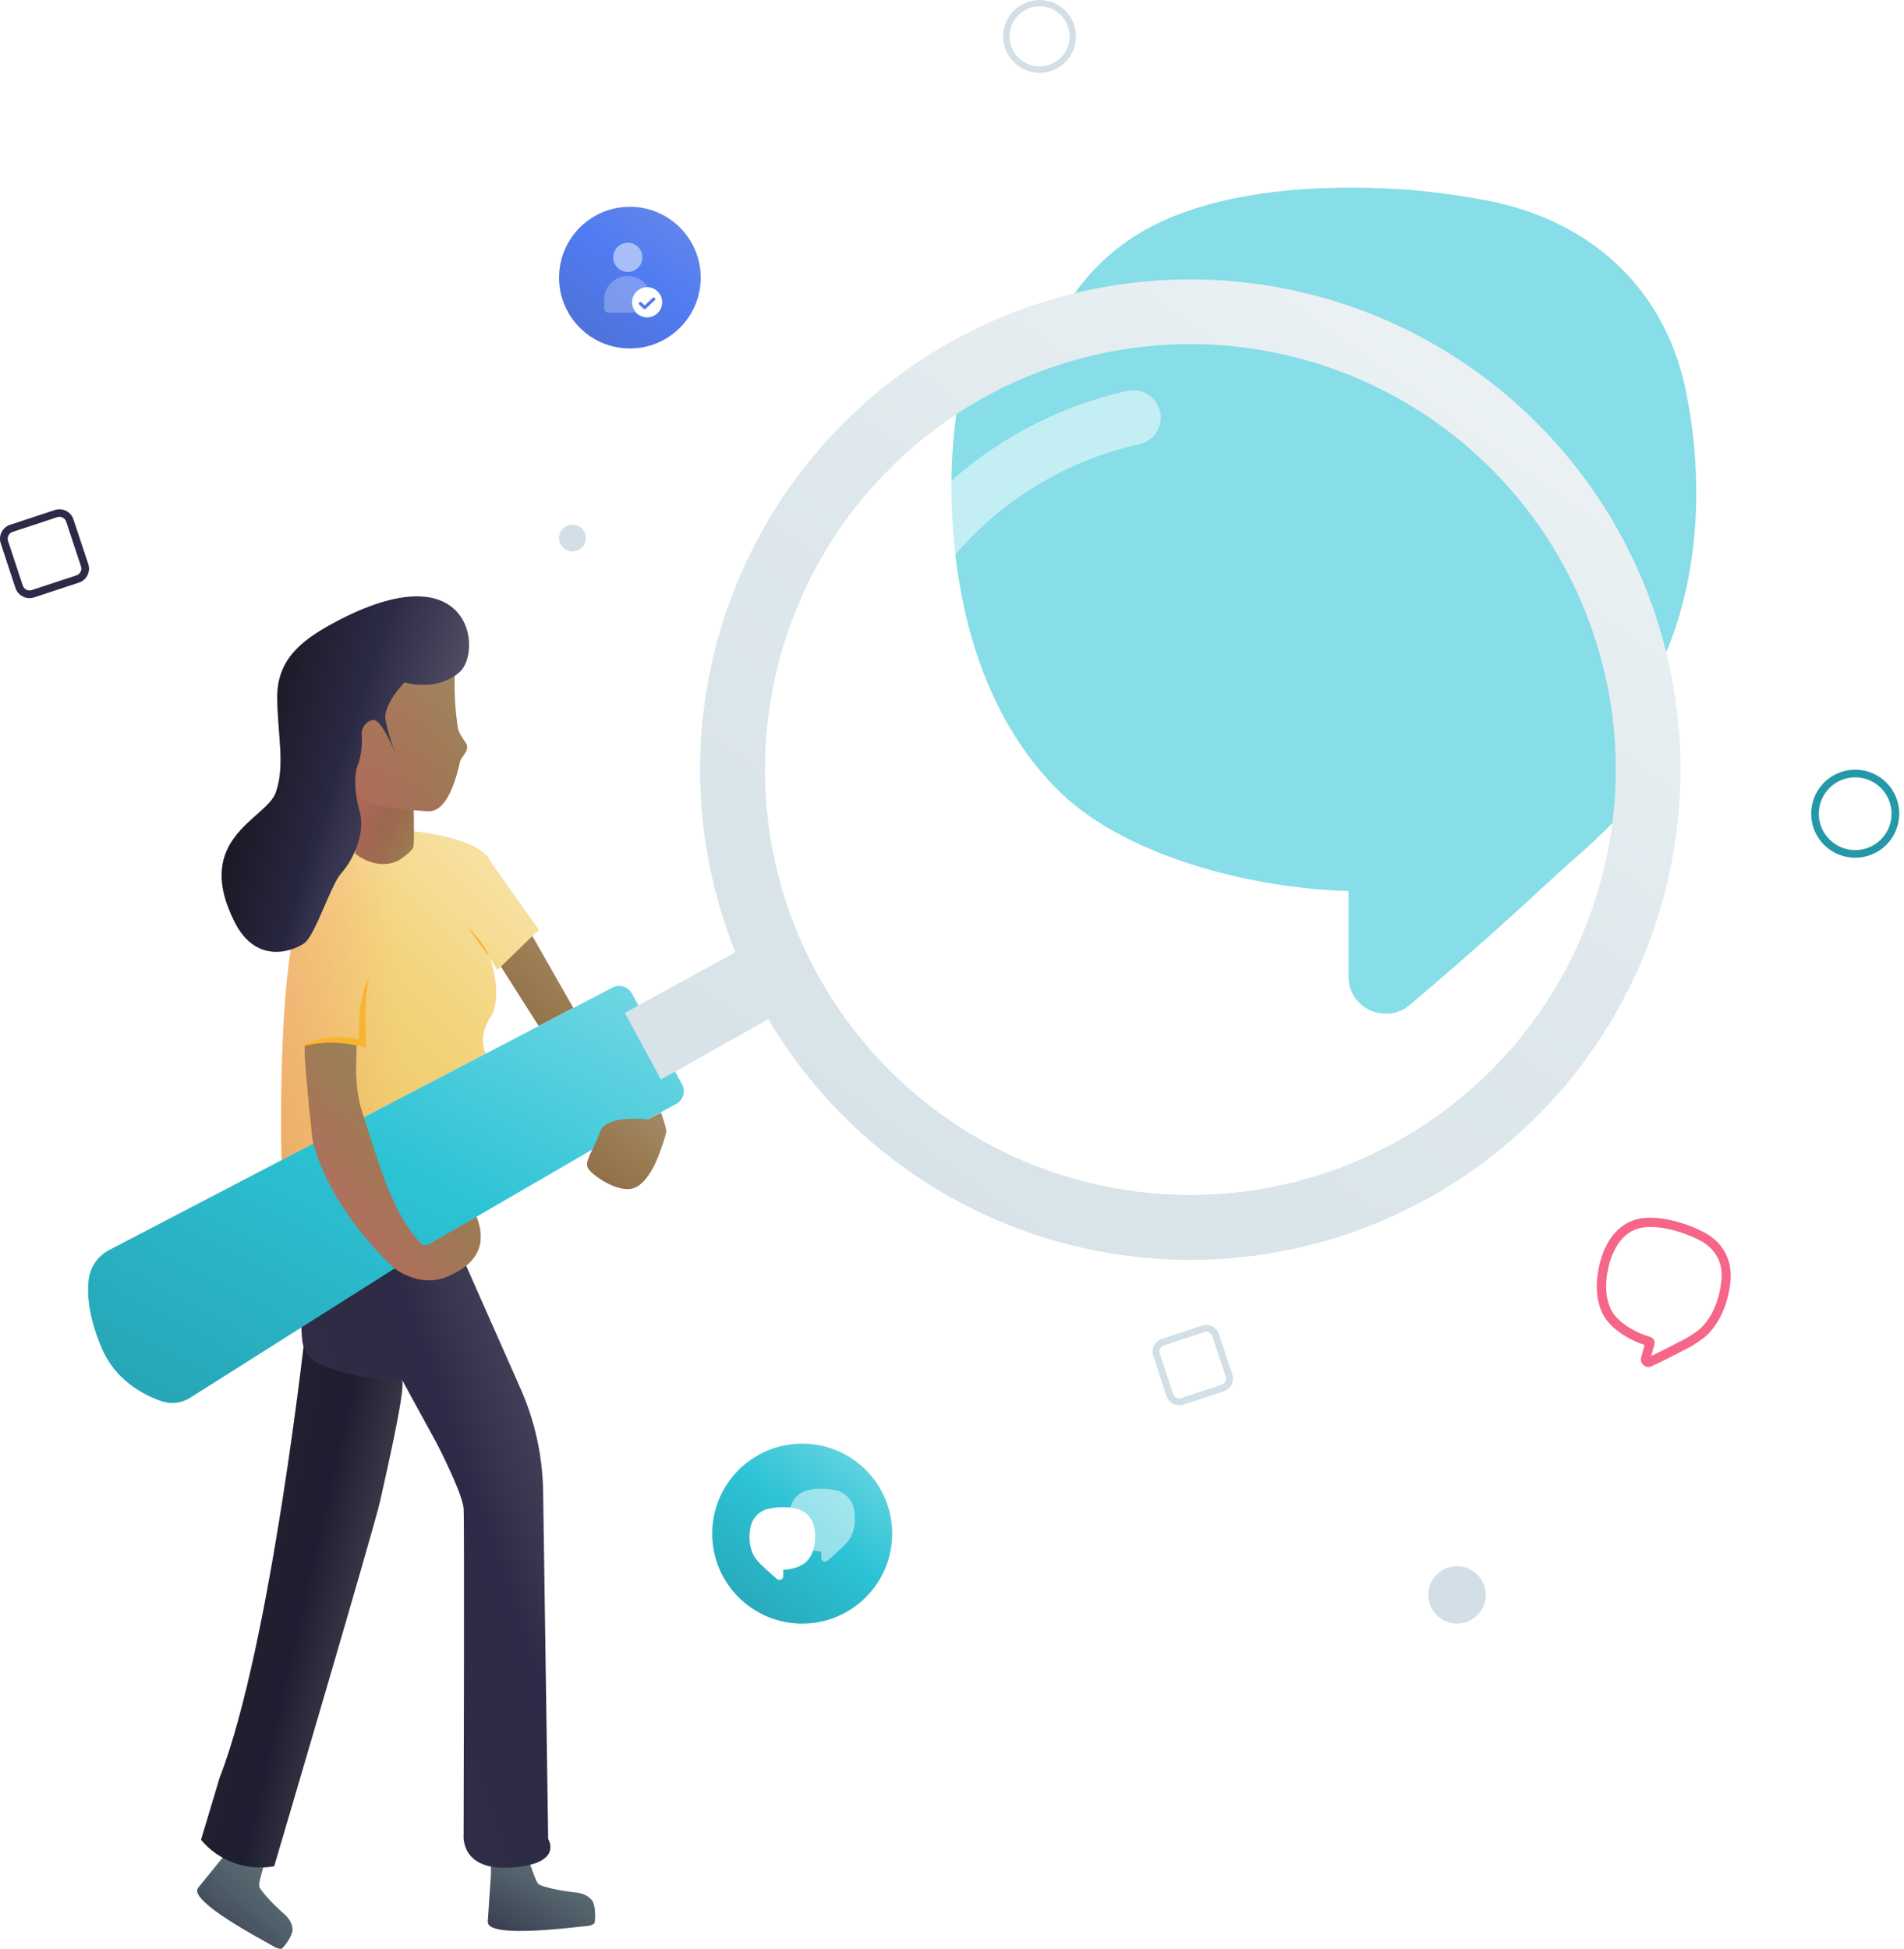 <svg width="340" height="348" viewBox="0 0 340 348" fill="none" xmlns="http://www.w3.org/2000/svg">
<path d="M301.088 70.022C297.569 52.226 284.861 39.786 266.238 35.94C257.95 34.291 249.517 33.475 241.066 33.506C229.946 33.506 214.329 34.942 203.136 41.856C184.367 53.419 182.216 76.351 182.607 88.961C182.998 101.572 186.078 119.318 198.224 131.831C208.268 142.25 227.917 147.217 242.703 147.582V160.533C242.693 161.272 242.832 162.006 243.111 162.691C243.389 163.376 243.803 163.998 244.326 164.522C244.85 165.046 245.473 165.46 246.16 165.741C246.846 166.022 247.582 166.163 248.324 166.156H248.837C249.994 166.063 251.091 165.602 251.966 164.842C257.758 159.973 265.358 153.327 272.739 146.462L276.014 143.468C281.931 138.445 287.282 132.796 291.973 126.622C301.968 112.453 305.39 91.274 301.088 70.022Z" fill="#87DDE8"/>
<path d="M95.066 167.145C98.669 173.467 102.382 179.979 102.382 179.979L96.2 183.216L89.262 172.303L92.377 166.402L95.066 167.145Z" fill="url(#paint0_linear)"/>
<path fill-rule="evenodd" clip-rule="evenodd" d="M87.512 153.745L96.23 166.011L88.817 173.217L87.336 170.779C88.195 172.437 89.53 178.576 87.64 181.527C85.098 185.478 86.781 188.136 86.781 188.136L68.705 197.561L50.281 207.169C50.281 207.169 49.092 165.133 55.67 158.08C62.248 151.026 63.468 149.843 63.468 149.843L73.936 148.429C73.936 148.429 83.233 149.289 86.628 152.483C86.987 152.809 87.286 153.195 87.512 153.623V153.745Z" fill="url(#paint1_linear)"/>
<path fill-rule="evenodd" clip-rule="evenodd" d="M87.512 153.745L96.23 166.011L88.817 173.217L87.336 170.779C88.195 172.437 89.53 178.576 87.64 181.527C85.098 185.478 86.781 188.136 86.781 188.136L68.705 197.561L50.281 207.169C50.281 207.169 49.092 165.133 55.67 158.08C62.248 151.026 63.468 149.843 63.468 149.843L73.936 148.429C73.936 148.429 83.233 149.289 86.628 152.483C86.987 152.809 87.286 153.195 87.512 153.623V153.745Z" fill="url(#paint2_linear)"/>
<path fill-rule="evenodd" clip-rule="evenodd" d="M163.935 64.662C178.328 55.046 195.249 49.914 212.558 49.915C235.767 49.917 258.024 59.137 274.435 75.548C290.846 91.959 300.066 114.216 300.068 137.425C300.069 154.734 294.937 171.655 285.321 186.048C275.705 200.441 262.037 211.659 246.046 218.284C230.054 224.908 212.457 226.642 195.48 223.265C178.503 219.889 162.909 211.553 150.669 199.314C145.444 194.089 140.93 188.252 137.21 181.957L118.025 192.757L111.575 180.875L131.345 170.056C129.334 165.05 127.78 159.845 126.718 154.503C123.341 137.526 125.075 119.929 131.699 103.937C138.324 87.946 149.542 74.278 163.935 64.662ZM170.347 200.599C182.842 208.946 197.531 213.401 212.558 213.4C222.535 213.4 232.414 211.435 241.632 207.616C250.849 203.798 259.224 198.202 266.278 191.147C273.333 184.092 278.928 175.716 282.746 166.499C286.563 157.281 288.528 147.402 288.527 137.425C288.527 122.398 284.071 107.709 275.722 95.215C267.374 82.721 255.508 72.983 241.625 67.233C227.742 61.482 212.466 59.978 197.728 62.91C182.99 65.842 169.453 73.079 158.828 83.705C148.203 94.331 140.967 107.868 138.036 122.607C135.105 137.345 136.611 152.621 142.362 166.503C148.113 180.386 157.852 192.251 170.347 200.599Z" fill="url(#paint3_linear)"/>
<path d="M40.453 330.855C40.453 330.855 35.997 336.342 35.546 336.897C35.095 337.452 33.107 338.939 48.129 347.145C48.702 347.456 49.501 348.029 50.208 347.999C50.513 347.999 52.238 345.743 52.238 344.579C52.238 343.719 51.848 342.75 50.732 341.756C50.732 341.756 47.782 339.238 46.385 337.098C45.922 336.391 47.227 333.379 47.093 332.831C46.556 330.551 42.319 328.228 42.319 328.228L40.453 330.855Z" fill="url(#paint4_linear)"/>
<path d="M87.665 334.849C87.665 334.849 87.159 342.104 87.122 342.859C87.086 343.615 86.269 346.042 103.821 344.018C104.497 343.939 105.503 343.945 106.082 343.5C106.332 343.311 106.454 340.39 105.759 339.409C105.247 338.683 104.345 338.11 102.815 337.921C102.815 337.921 98.828 337.556 96.383 336.586C95.566 336.257 94.877 332.928 94.426 332.55C92.597 330.941 87.665 331.508 87.665 331.508V334.849Z" fill="url(#paint5_linear)"/>
<path d="M54.664 236.518C54.664 236.518 48.482 293.606 39.203 317.516L35.899 328.527C37.465 330.396 39.498 331.818 41.792 332.647C44.086 333.475 46.558 333.682 48.958 333.245C48.958 333.245 66.894 272.518 67.857 268.11C68.82 263.702 72.423 248.296 71.814 246.406C71.204 244.516 71.814 245.004 71.814 245.004L73.911 228.501L72.893 221.557L68.948 222.66L58.261 227.068L53.701 233.829L54.664 236.518Z" fill="url(#paint6_linear)"/>
<path opacity="0.3" d="M54.664 236.518C54.664 236.518 48.482 293.606 39.203 317.516L35.899 328.527C37.465 330.396 39.498 331.818 41.792 332.647C44.086 333.475 46.558 333.682 48.958 333.245C48.958 333.245 66.894 272.518 67.857 268.11C68.82 263.702 72.423 248.296 71.814 246.406C71.204 244.516 71.814 245.004 71.814 245.004L73.911 228.501L72.893 221.557L68.948 222.66L58.261 227.068L53.701 233.829L54.664 236.518Z" fill="black"/>
<path d="M53.982 239.401C54.088 240.295 54.425 241.147 54.959 241.871C55.493 242.596 56.207 243.169 57.03 243.535C60.784 245.189 64.823 246.102 68.924 246.223L71.79 246.382L78.063 257.868C78.063 257.868 82.623 266.702 82.788 269.39C82.952 272.079 82.788 327.758 82.788 327.758C82.788 327.758 82.178 334.16 91.439 333.477C100.699 332.794 97.889 328.386 97.889 328.386L96.987 266.342C96.893 259.927 95.488 253.599 92.859 247.747L83.078 225.645L78.404 226.751L71.814 224.221L61.566 223.294L56.079 230.324L54.347 227.739C54.347 227.739 53.433 234.866 53.982 239.401Z" fill="url(#paint7_linear)"/>
<path d="M121.805 193.617L112.825 177.394C112.492 176.794 111.935 176.35 111.276 176.16C110.616 175.97 109.908 176.05 109.307 176.382L19.615 223.148C18.604 223.65 17.731 224.393 17.074 225.311C16.417 226.23 15.996 227.296 15.848 228.415C15.506 231.031 15.781 234.988 18.073 240.523C20.512 246.431 25.547 249.058 28.797 250.192C29.649 250.487 30.556 250.586 31.452 250.48C32.347 250.375 33.207 250.068 33.967 249.583L85.141 217.234L107.216 204.432L120.763 197.116C121.363 196.788 121.81 196.237 122.005 195.581C122.201 194.926 122.129 194.219 121.805 193.617Z" fill="url(#paint8_linear)"/>
<path d="M63.449 141.674V152.441C63.449 152.441 67.205 155.629 71.216 153.623C71.216 153.623 73.576 152.087 73.813 151.258C74.051 150.429 73.813 141.674 73.813 141.674L66.028 139.699L63.449 141.674Z" fill="url(#paint9_linear)"/>
<path d="M63.449 141.674V152.441C63.449 152.441 67.205 155.629 71.216 153.623C71.216 153.623 73.576 152.087 73.813 151.258C74.051 150.429 73.813 141.674 73.813 141.674L66.028 139.699L63.449 141.674Z" fill="url(#paint10_linear)"/>
<path d="M83.361 132.98C83.245 132.566 81.94 131.152 81.757 129.932C81.257 126.602 81.079 123.231 81.227 119.867L74.521 114.99L67.814 119.867C67.814 119.867 59.889 133.279 61.718 138.766C63.547 144.253 69.034 144.253 76.35 144.863C79.398 145.113 81.178 140.455 82.141 136.023C82.343 135.114 83.726 134.267 83.361 132.98Z" fill="url(#paint11_linear)"/>
<path d="M83.361 132.98C83.245 132.566 81.94 131.152 81.757 129.932C81.257 126.602 81.079 123.231 81.227 119.867L74.521 114.99L67.814 119.867C67.814 119.867 59.889 133.279 61.718 138.766C63.547 144.253 69.034 144.253 76.35 144.863C79.398 145.113 81.178 140.455 82.141 136.023C82.343 135.114 83.726 134.267 83.361 132.98Z" fill="url(#paint12_linear)"/>
<path d="M72.24 121.854C72.24 121.854 68.265 125.866 68.857 128.701C69.284 130.624 69.84 132.516 70.521 134.364C70.521 134.364 68.137 128.268 66.552 128.542C65.934 128.699 65.393 129.076 65.032 129.602C64.671 130.128 64.513 130.768 64.589 131.401C64.702 133.048 64.51 134.702 64.022 136.279C63.029 138.358 63.413 142.101 64.217 144.887C65.394 149.154 62.693 154.032 60.919 155.952C59.145 157.873 56.286 166.969 54.402 168.371C52.518 169.773 45.812 172.455 41.874 164.597C34.344 149.532 47.617 146.307 49.269 141.467C50.921 136.626 49.622 131.554 49.506 124.829C49.391 118.105 53.335 114.605 59.535 111.258C84.202 97.944 86.201 116.331 82.092 119.989C77.983 123.647 72.24 121.854 72.24 121.854Z" fill="url(#paint13_linear)"/>
<path d="M72.24 121.854C72.24 121.854 68.265 125.866 68.857 128.701C69.284 130.624 69.84 132.516 70.521 134.364C70.521 134.364 68.137 128.268 66.552 128.542C65.934 128.699 65.393 129.076 65.032 129.602C64.671 130.128 64.513 130.768 64.589 131.401C64.702 133.048 64.51 134.702 64.022 136.279C63.029 138.358 63.413 142.101 64.217 144.887C65.394 149.154 62.693 154.032 60.919 155.952C59.145 157.873 56.286 166.969 54.402 168.371C52.518 169.773 45.812 172.455 41.874 164.597C34.344 149.532 47.617 146.307 49.269 141.467C50.921 136.626 49.622 131.554 49.506 124.829C49.391 118.105 53.335 114.605 59.535 111.258C84.202 97.944 86.201 116.331 82.092 119.989C77.983 123.647 72.24 121.854 72.24 121.854Z" fill="url(#paint14_linear)"/>
<path d="M115.666 199.89C115.666 199.89 108.271 198.945 107.168 202.091C106.064 205.236 104.339 207.285 104.967 208.541C105.595 209.797 110.313 213.107 113.148 212.162C115.983 211.217 117.709 206.065 117.709 206.065C117.709 206.065 118.971 202.749 118.971 201.963C118.971 201.176 118.026 198.67 118.026 198.67L115.666 199.89Z" fill="url(#paint15_linear)"/>
<path d="M55.798 203.389C55.832 203.678 55.892 203.964 55.975 204.243L56.664 206.492C59.925 215.844 67.814 224.3 70.686 226.641C71.296 227.135 75.429 229.812 79.745 228.019C86.201 225.343 86.653 221.313 85.116 217.253L76.624 222.167C76.624 222.167 75.691 222.825 74.795 221.661L74.118 220.85C72.106 218.411 70.564 215.314 69.241 212.119C67.784 208.553 64.973 199.451 64.973 199.451C64.973 199.451 63.358 195.628 63.614 189.611C63.76 186.209 63.591 185.986 63.591 185.986L58.804 185.644L54.481 186.599C54.481 186.599 53.914 186.313 55.798 203.389Z" fill="url(#paint16_linear)"/>
<path d="M55.798 203.389C55.832 203.678 55.892 203.964 55.975 204.243L56.664 206.492C59.925 215.844 67.814 224.3 70.686 226.641C71.296 227.135 75.429 229.812 79.745 228.019C86.201 225.343 86.653 221.313 85.116 217.253L76.624 222.167C76.624 222.167 75.691 222.825 74.795 221.661L74.118 220.85C72.106 218.411 70.564 215.314 69.241 212.119C67.784 208.553 64.973 199.451 64.973 199.451C64.973 199.451 63.358 195.628 63.614 189.611C63.76 186.209 63.591 185.986 63.591 185.986L58.804 185.644L54.481 186.599C54.481 186.599 53.914 186.313 55.798 203.389Z" fill="url(#paint17_linear)"/>
<path d="M53.384 187.087C55.075 186.044 56.989 185.417 58.969 185.258C59.96 185.167 60.958 185.167 61.95 185.258C62.939 185.349 63.921 185.508 64.888 185.734L64.138 186.343C64.084 185.319 64.078 184.319 64.096 183.295C64.114 182.271 64.175 181.277 64.315 180.277C64.429 179.271 64.61 178.273 64.858 177.29C65.101 176.306 65.47 175.357 65.955 174.467C65.715 175.431 65.546 176.411 65.449 177.4C65.34 178.375 65.303 179.363 65.266 180.351C65.23 181.338 65.23 182.32 65.266 183.307C65.303 184.295 65.303 185.283 65.364 186.252L65.419 187.075L64.614 186.886C63.7 186.662 62.774 186.489 61.84 186.368C60.903 186.241 59.958 186.176 59.011 186.173C57.1 186.184 55.201 186.493 53.384 187.087Z" fill="#F9B42F"/>
<path d="M83.42 165.473C83.42 165.473 86.798 168.698 87.297 170.758L83.42 165.473Z" fill="#F9B42F"/>
<path d="M294 244.038C293.831 243.993 293.673 243.914 293.534 243.806C293.396 243.699 293.279 243.565 293.192 243.412C293.105 243.259 293.048 243.089 293.025 242.914C293.002 242.739 293.014 242.56 293.06 242.39L293.666 240.17C290.944 239.279 287.638 237.312 286.317 234.835C284.68 231.757 285.038 228.204 285.63 225.784C286.65 221.549 288.922 218.71 292.03 217.795C294.513 217.057 297.532 217.605 299.624 218.195C301.206 218.637 302.741 219.239 304.204 219.991C307.547 221.735 309.306 224.826 309.038 228.466C308.718 232.753 306.955 236.635 304.336 238.831C303.134 239.763 301.836 240.562 300.466 241.213L299.704 241.604C297.974 242.518 296.224 243.361 294.894 243.985C294.646 244.099 294.371 244.133 294.104 244.086L294 244.038ZM299.206 219.782C296.539 219.034 294.165 218.886 292.514 219.377C289.119 220.382 287.76 224.055 287.252 226.16C286.744 228.266 286.401 231.433 287.788 234.044C288.922 236.168 292.115 238.007 294.682 238.731C294.819 238.768 294.947 238.832 295.058 238.92C295.17 239.007 295.264 239.117 295.333 239.241C295.403 239.366 295.447 239.504 295.464 239.646C295.48 239.788 295.469 239.932 295.43 240.07L294.861 242.132C296.064 241.551 297.522 240.842 298.961 240.084L299.732 239.684C300.993 239.09 302.19 238.363 303.301 237.517C305.596 235.611 307.134 232.162 307.416 228.313C307.637 225.327 306.24 222.888 303.475 221.444C302.11 220.749 300.68 220.193 299.206 219.786V219.782Z" fill="#F66689"/>
<path d="M112.48 62.223C119.467 62.223 125.13 56.56 125.13 49.574C125.13 42.587 119.467 36.924 112.48 36.924C105.494 36.924 99.831 42.587 99.831 49.574C99.831 56.56 105.494 62.223 112.48 62.223Z" fill="url(#paint18_linear)"/>
<path opacity="0.5" d="M112.113 48.565C112.629 48.565 113.134 48.412 113.563 48.125C113.993 47.838 114.327 47.43 114.525 46.953C114.722 46.476 114.774 45.951 114.673 45.445C114.573 44.938 114.324 44.473 113.959 44.108C113.594 43.743 113.128 43.494 112.622 43.393C112.116 43.292 111.591 43.344 111.113 43.542C110.636 43.739 110.229 44.074 109.942 44.503C109.655 44.933 109.502 45.438 109.502 45.954C109.503 46.646 109.778 47.31 110.267 47.799C110.757 48.289 111.42 48.564 112.113 48.565Z" fill="white"/>
<g opacity="0.5">
<path opacity="0.5" d="M112.841 53.989C112.841 53.273 113.126 52.587 113.632 52.081C114.138 51.575 114.824 51.291 115.54 51.291H115.688C115.208 50.509 114.485 49.906 113.631 49.572C112.776 49.239 111.836 49.193 110.953 49.443C110.07 49.693 109.293 50.224 108.739 50.955C108.186 51.687 107.886 52.579 107.886 53.497V55.038C107.887 55.243 107.969 55.439 108.113 55.584C108.258 55.728 108.454 55.81 108.658 55.811H113.536C113.086 55.311 112.838 54.662 112.841 53.989Z" fill="white"/>
</g>
<path d="M115.55 51.28C115.016 51.28 114.495 51.439 114.051 51.735C113.607 52.032 113.261 52.453 113.057 52.946C112.853 53.439 112.799 53.982 112.903 54.505C113.007 55.029 113.264 55.51 113.642 55.887C114.019 56.265 114.5 56.522 115.024 56.626C115.547 56.73 116.09 56.676 116.583 56.472C117.076 56.268 117.497 55.922 117.794 55.478C118.09 55.035 118.249 54.513 118.249 53.979C118.249 53.263 117.964 52.577 117.458 52.071C116.952 51.565 116.266 51.28 115.55 51.28ZM116.93 53.608L115.321 55.123C115.271 55.17 115.204 55.197 115.135 55.197C115.066 55.197 114.999 55.172 114.946 55.126L114.154 54.387C114.101 54.338 114.069 54.27 114.066 54.198C114.063 54.126 114.088 54.056 114.137 54.003C114.186 53.949 114.255 53.918 114.327 53.915C114.4 53.911 114.471 53.937 114.525 53.986L115.132 54.549L116.555 53.2C116.581 53.174 116.611 53.154 116.644 53.14C116.677 53.126 116.713 53.119 116.749 53.119C116.785 53.119 116.821 53.126 116.854 53.14C116.888 53.154 116.918 53.174 116.943 53.2C116.972 53.226 116.994 53.258 117.009 53.294C117.024 53.33 117.031 53.368 117.03 53.407C117.029 53.446 117.019 53.484 117.002 53.518C116.984 53.553 116.96 53.584 116.93 53.608Z" fill="white"/>
<path d="M143.25 289.919C152.125 289.919 159.319 282.725 159.319 273.85C159.319 264.976 152.125 257.782 143.25 257.782C134.376 257.782 127.182 264.976 127.182 273.85C127.182 282.725 134.376 289.919 143.25 289.919Z" fill="url(#paint19_linear)"/>
<path opacity="0.5" d="M152.484 269.45C152.329 268.604 151.916 267.826 151.303 267.222C150.69 266.619 149.905 266.219 149.056 266.078C148.255 265.917 147.44 265.837 146.623 265.838C145.543 265.838 144.026 265.979 142.929 266.656C142.027 267.242 141.385 268.154 141.138 269.201C141.995 269.274 142.826 269.529 143.576 269.951C144.947 270.808 145.663 272.445 145.598 274.583C145.581 275.355 145.451 276.12 145.213 276.854C145.684 276.957 146.163 277.021 146.644 277.047V278.187C146.644 278.364 146.714 278.534 146.84 278.66C146.965 278.785 147.135 278.855 147.312 278.855H147.372C147.508 278.843 147.637 278.789 147.741 278.701C148.294 278.225 149.026 277.596 149.733 276.931L150.042 276.644C150.616 276.158 151.134 275.611 151.589 275.012C152.562 273.593 152.896 271.524 152.484 269.45Z" fill="white"/>
<path d="M143.571 269.951C142.474 269.27 140.957 269.128 139.878 269.128C139.06 269.128 138.245 269.208 137.444 269.368C136.595 269.512 135.811 269.913 135.198 270.517C134.585 271.121 134.172 271.899 134.016 272.745C133.587 274.819 133.943 276.889 134.916 278.277C135.37 278.877 135.889 279.426 136.463 279.914L136.771 280.201C137.478 280.856 138.207 281.486 138.768 281.97C138.869 282.055 138.993 282.107 139.124 282.12H139.196C139.372 282.119 139.54 282.049 139.665 281.925C139.789 281.8 139.859 281.632 139.861 281.456V280.329C141.283 280.269 143.117 279.781 144.077 278.782C145.264 277.544 145.56 275.809 145.598 274.575C145.658 272.445 144.943 270.8 143.571 269.951Z" fill="white"/>
<path d="M5.269 106.807C4.858 106.808 4.452 106.71 4.086 106.52C3.778 106.369 3.502 106.158 3.276 105.9C3.049 105.642 2.876 105.341 2.767 105.016L0.134 97.036C0.025 96.708 -0.018 96.361 0.007 96.015C0.032 95.67 0.125 95.333 0.281 95.024C0.436 94.714 0.652 94.439 0.914 94.213C1.176 93.987 1.48 93.814 1.809 93.706L9.796 91.074C10.459 90.856 11.181 90.909 11.804 91.224C12.427 91.538 12.9 92.086 13.119 92.749L15.758 100.708C15.869 101.037 15.914 101.384 15.89 101.73C15.865 102.076 15.773 102.413 15.617 102.723C15.461 103.033 15.245 103.309 14.982 103.534C14.719 103.76 14.413 103.931 14.083 104.038L6.103 106.671C5.834 106.76 5.553 106.806 5.269 106.807ZM10.616 92.284C10.481 92.284 10.347 92.307 10.22 92.352L2.24 94.985C1.922 95.091 1.658 95.319 1.507 95.619C1.356 95.918 1.329 96.266 1.433 96.585L4.066 104.565C4.172 104.883 4.4 105.146 4.7 105.298C4.999 105.449 5.347 105.475 5.666 105.371L13.652 102.739C13.971 102.633 14.234 102.405 14.385 102.105C14.537 101.805 14.563 101.458 14.459 101.139L11.82 93.159C11.737 92.905 11.576 92.683 11.36 92.526C11.144 92.369 10.884 92.284 10.616 92.284Z" fill="#2C2A46"/>
<path d="M331.287 153.165C329.732 153.165 328.212 152.704 326.919 151.84C325.626 150.976 324.618 149.747 324.023 148.311C323.427 146.874 323.272 145.293 323.575 143.767C323.878 142.242 324.627 140.841 325.727 139.741C326.827 138.642 328.228 137.893 329.753 137.589C331.279 137.286 332.86 137.442 334.297 138.037C335.733 138.632 336.961 139.64 337.825 140.933C338.69 142.226 339.151 143.746 339.151 145.301C339.149 147.386 338.32 149.385 336.846 150.86C335.371 152.334 333.372 153.163 331.287 153.165ZM331.287 138.806C330.003 138.806 328.747 139.187 327.678 139.9C326.61 140.614 325.778 141.629 325.286 142.816C324.794 144.003 324.666 145.309 324.916 146.569C325.167 147.829 325.786 148.986 326.694 149.895C327.603 150.803 328.76 151.422 330.02 151.673C331.28 151.923 332.586 151.794 333.773 151.303C334.96 150.811 335.975 149.979 336.688 148.91C337.402 147.842 337.783 146.586 337.783 145.301C337.781 143.579 337.096 141.928 335.879 140.71C334.661 139.492 333.01 138.807 331.287 138.806Z" fill="#2498A8"/>
<path d="M185.644 12.992C184.359 12.992 183.103 12.611 182.035 11.897C180.967 11.183 180.134 10.169 179.643 8.982C179.151 7.795 179.022 6.489 179.273 5.229C179.524 3.968 180.142 2.811 181.051 1.903C181.959 0.994 183.117 0.375 184.377 0.125C185.637 -0.126 186.943 0.003 188.13 0.494C189.317 0.986 190.331 1.819 191.045 2.887C191.759 3.955 192.14 5.211 192.14 6.496C192.138 8.218 191.453 9.87 190.236 11.087C189.018 12.305 187.366 12.99 185.644 12.992ZM185.644 1.13C184.583 1.13 183.545 1.444 182.663 2.034C181.78 2.624 181.093 3.462 180.686 4.442C180.28 5.423 180.174 6.502 180.381 7.543C180.588 8.584 181.099 9.54 181.85 10.29C182.6 11.041 183.556 11.552 184.597 11.759C185.638 11.966 186.717 11.86 187.698 11.454C188.678 11.047 189.516 10.36 190.106 9.477C190.695 8.595 191.01 7.557 191.01 6.496C191.009 5.073 190.443 3.709 189.437 2.703C188.431 1.697 187.067 1.131 185.644 1.13Z" fill="#D2DFE6"/>
<path d="M210.574 250.944C210.075 250.945 209.588 250.789 209.183 250.498C208.777 250.207 208.473 249.796 208.313 249.323L205.934 242.102C205.737 241.499 205.786 240.843 206.07 240.276C206.21 239.997 206.403 239.748 206.64 239.544C206.876 239.34 207.151 239.185 207.448 239.088L214.663 236.706C214.96 236.607 215.273 236.568 215.584 236.591C215.896 236.614 216.2 236.698 216.479 236.839C216.758 236.98 217.006 237.175 217.21 237.412C217.413 237.649 217.568 237.925 217.665 238.222L220.05 245.425C220.15 245.722 220.191 246.036 220.169 246.349C220.147 246.662 220.063 246.968 219.922 247.248C219.781 247.529 219.586 247.778 219.348 247.982C219.111 248.187 218.835 248.342 218.536 248.438L211.327 250.82C211.084 250.901 210.83 250.943 210.574 250.944ZM215.404 237.801C215.282 237.801 215.161 237.822 215.046 237.863L207.837 240.246C207.694 240.292 207.561 240.366 207.446 240.464C207.332 240.562 207.238 240.682 207.17 240.817C207.102 240.951 207.062 241.098 207.051 241.249C207.041 241.399 207.06 241.55 207.108 241.693L209.486 248.915C209.582 249.203 209.788 249.441 210.059 249.578C210.33 249.715 210.644 249.739 210.932 249.645L218.147 247.262C218.29 247.217 218.422 247.143 218.535 247.045C218.649 246.947 218.742 246.828 218.808 246.693C218.944 246.42 218.969 246.105 218.876 245.815L216.492 238.593C216.417 238.363 216.272 238.163 216.077 238.02C215.881 237.878 215.646 237.801 215.404 237.801Z" fill="#D2DFE6"/>
<path d="M260.175 289.919C263.007 289.919 265.303 287.623 265.303 284.791C265.303 281.959 263.007 279.663 260.175 279.663C257.343 279.663 255.047 281.959 255.047 284.791C255.047 287.623 257.343 289.919 260.175 289.919Z" fill="#D2DFE6"/>
<path d="M102.224 98.463C103.545 98.463 104.617 97.392 104.617 96.07C104.617 94.748 103.545 93.677 102.224 93.677C100.902 93.677 99.831 94.748 99.831 96.07C99.831 97.392 100.902 98.463 102.224 98.463Z" fill="#D2DFE6"/>
<path fill-rule="evenodd" clip-rule="evenodd" d="M295.092 139.153C291.299 93.151 252.761 57 205.78 57C194.263 57 183.253 59.173 173.138 63.13C170.184 72.996 169.721 82.872 169.941 89.972C170.402 104.842 174.033 125.769 188.356 140.524C200.201 152.81 223.371 158.666 240.806 159.097V174.369C240.795 175.24 240.958 176.105 241.286 176.913C241.615 177.721 242.102 178.455 242.72 179.073C243.337 179.691 244.072 180.179 244.882 180.51C245.692 180.841 246.559 181.007 247.434 181H248.039C249.404 180.889 250.697 180.346 251.728 179.45C258.558 173.708 267.521 165.871 276.224 157.776L280.086 154.245C285.508 149.642 290.528 144.593 295.092 139.153Z" fill="#87DDE8"/>
<path fill-rule="evenodd" clip-rule="evenodd" d="M163.935 64.662C178.328 55.046 195.249 49.914 212.558 49.915C235.767 49.917 258.024 59.137 274.435 75.548C290.846 91.959 300.066 114.216 300.068 137.425C300.069 154.734 294.937 171.655 285.321 186.048C275.705 200.441 262.037 211.659 246.046 218.284C230.054 224.908 212.457 226.642 195.48 223.265C178.503 219.889 162.909 211.553 150.669 199.314C145.444 194.089 140.93 188.252 137.21 181.957L118.025 192.757L111.575 180.875L131.345 170.056C129.334 165.05 127.78 159.845 126.718 154.503C123.341 137.526 125.075 119.929 131.699 103.937C138.324 87.946 149.542 74.278 163.935 64.662ZM170.347 200.599C182.842 208.946 197.531 213.401 212.558 213.4C222.535 213.4 232.414 211.435 241.632 207.616C250.849 203.798 259.224 198.202 266.278 191.147C273.333 184.092 278.928 175.716 282.746 166.499C286.563 157.281 288.528 147.402 288.527 137.425C288.527 122.398 284.071 107.709 275.722 95.215C267.374 82.721 255.508 72.983 241.625 67.233C227.742 61.482 212.466 59.978 197.728 62.91C182.99 65.842 169.453 73.079 158.828 83.705C148.203 94.331 140.967 107.868 138.036 122.607C135.105 137.345 136.611 152.621 142.362 166.503C148.113 180.386 157.852 192.251 170.347 200.599Z" fill="url(#paint20_linear)"/>
<g opacity="0.5" filter="url(#filter0_f)">
<path d="M168.346 188.093C167.49 188.091 166.649 187.864 165.908 187.435C156.848 182.173 155.001 173.986 154.647 171.584C154.554 170.95 154.587 170.304 154.743 169.683C154.899 169.062 155.176 168.478 155.559 167.964C155.941 167.449 156.42 167.016 156.97 166.687C157.52 166.358 158.129 166.141 158.763 166.048C159.396 165.955 160.042 165.987 160.663 166.143C161.284 166.3 161.869 166.577 162.383 166.959C162.897 167.341 163.33 167.821 163.659 168.371C163.988 168.92 164.205 169.529 164.298 170.163C164.487 171.456 165.518 175.912 170.809 178.979C171.737 179.517 172.461 180.345 172.87 181.336C173.279 182.327 173.351 183.425 173.073 184.46C172.795 185.496 172.184 186.411 171.334 187.064C170.484 187.718 169.443 188.073 168.371 188.075L168.346 188.093Z" fill="white"/>
</g>
<g opacity="0.5" filter="url(#filter1_f)">
<path d="M152.52 157.653C151.409 157.651 150.332 157.27 149.467 156.572C148.603 155.875 148.002 154.904 147.764 153.818C143.747 135.573 147.132 116.478 157.176 100.725C167.22 84.972 183.104 73.847 201.341 69.79C202.604 69.511 203.927 69.746 205.018 70.442C206.108 71.138 206.878 72.239 207.157 73.503C207.436 74.766 207.201 76.089 206.505 77.18C205.809 78.27 204.708 79.04 203.444 79.319C187.737 82.827 174.06 92.417 165.409 105.989C156.757 119.56 153.837 136.007 157.287 151.727C157.565 152.99 157.33 154.311 156.634 155.401C155.937 156.49 154.837 157.259 153.574 157.537C153.228 157.615 152.875 157.653 152.52 157.653Z" fill="white"/>
</g>
<defs>
<filter id="filter0_f" x="151.86" y="163.261" width="24.114" height="27.567" filterUnits="userSpaceOnUse" color-interpolation-filters="sRGB">
<feFlood flood-opacity="0" result="BackgroundImageFix"/>
<feBlend mode="normal" in="SourceGraphic" in2="BackgroundImageFix" result="shape"/>
<feGaussianBlur stdDeviation="1.368" result="effect1_foregroundBlur"/>
</filter>
<filter id="filter1_f" x="143.379" y="66.94" width="66.628" height="93.448" filterUnits="userSpaceOnUse" color-interpolation-filters="sRGB">
<feFlood flood-opacity="0" result="BackgroundImageFix"/>
<feBlend mode="normal" in="SourceGraphic" in2="BackgroundImageFix" result="shape"/>
<feGaussianBlur stdDeviation="1.368" result="effect1_foregroundBlur"/>
</filter>
<linearGradient id="paint0_linear" x1="104.388" y1="165.298" x2="85.423" y2="184.552" gradientUnits="userSpaceOnUse">
<stop stop-color="#A48D6D"/>
<stop offset="0.439" stop-color="#9B7C52"/>
<stop offset="1" stop-color="#876741"/>
</linearGradient>
<linearGradient id="paint1_linear" x1="103.271" y1="144.572" x2="37.019" y2="212.126" gradientUnits="userSpaceOnUse">
<stop stop-color="#FAEABE"/>
<stop offset="0.439" stop-color="#F4D47D"/>
<stop offset="1" stop-color="#E8BE56"/>
</linearGradient>
<linearGradient id="paint2_linear" x1="70.77" y1="194.875" x2="39.605" y2="195.462" gradientUnits="userSpaceOnUse">
<stop stop-color="#F66689" stop-opacity="0"/>
<stop offset="1" stop-color="#F66689" stop-opacity="0.35"/>
</linearGradient>
<linearGradient id="paint3_linear" x1="328.896" y1="38.423" x2="142.168" y2="300.062" gradientUnits="userSpaceOnUse">
<stop stop-color="#F5F8F9"/>
<stop offset="0.439" stop-color="#DEE8EC"/>
<stop offset="1" stop-color="#D2DFE6"/>
</linearGradient>
<linearGradient id="paint4_linear" x1="54.843" y1="326.93" x2="32.682" y2="351.764" gradientUnits="userSpaceOnUse">
<stop stop-color="#6D7A81"/>
<stop offset="0.439" stop-color="#52636C"/>
<stop offset="1" stop-color="#312F44"/>
<stop offset="1" stop-color="#3D4A51"/>
</linearGradient>
<linearGradient id="paint5_linear" x1="109.212" y1="330.531" x2="96.616" y2="353.989" gradientUnits="userSpaceOnUse">
<stop stop-color="#6D7A81"/>
<stop offset="0.439" stop-color="#52636C"/>
<stop offset="1" stop-color="#312F44"/>
<stop offset="1" stop-color="#3D4A51"/>
</linearGradient>
<linearGradient id="paint6_linear" x1="69.403" y1="262.226" x2="47.966" y2="257.29" gradientUnits="userSpaceOnUse">
<stop stop-color="#514F64"/>
<stop offset="0.439" stop-color="#2C2A46"/>
<stop offset="1" stop-color="#312F44"/>
<stop offset="1" stop-color="#312F44"/>
</linearGradient>
<linearGradient id="paint7_linear" x1="109.062" y1="261.543" x2="55.211" y2="280.431" gradientUnits="userSpaceOnUse">
<stop stop-color="#514F64"/>
<stop offset="0.439" stop-color="#2C2A46"/>
<stop offset="1" stop-color="#312F44"/>
<stop offset="1" stop-color="#312F44"/>
</linearGradient>
<linearGradient id="paint8_linear" x1="138.384" y1="171.17" x2="68.293" y2="301.466" gradientUnits="userSpaceOnUse">
<stop stop-color="#87DDE8"/>
<stop offset="0.439" stop-color="#2CC3D5"/>
<stop offset="1" stop-color="#2498A8"/>
</linearGradient>
<linearGradient id="paint9_linear" x1="80.343" y1="150.088" x2="69.282" y2="145.031" gradientUnits="userSpaceOnUse">
<stop stop-color="#A48D6D"/>
<stop offset="0.439" stop-color="#9B7C52"/>
<stop offset="1" stop-color="#876741"/>
</linearGradient>
<linearGradient id="paint10_linear" x1="75.215" y1="148.72" x2="63.586" y2="144.929" gradientUnits="userSpaceOnUse">
<stop stop-color="#F66689" stop-opacity="0"/>
<stop offset="1" stop-color="#F66689" stop-opacity="0.35"/>
</linearGradient>
<linearGradient id="paint11_linear" x1="86.783" y1="113.028" x2="53.105" y2="145.255" gradientUnits="userSpaceOnUse">
<stop stop-color="#A48D6D"/>
<stop offset="0.439" stop-color="#9B7C52"/>
<stop offset="1" stop-color="#876741"/>
</linearGradient>
<linearGradient id="paint12_linear" x1="82.394" y1="126.84" x2="57.112" y2="135.585" gradientUnits="userSpaceOnUse">
<stop stop-color="#F66689" stop-opacity="0"/>
<stop offset="1" stop-color="#F66689" stop-opacity="0.35"/>
</linearGradient>
<linearGradient id="paint13_linear" x1="77.608" y1="138.122" x2="42.087" y2="126.558" gradientUnits="userSpaceOnUse">
<stop stop-color="#514F64"/>
<stop offset="0.439" stop-color="#2C2A46"/>
<stop offset="1" stop-color="#312F44"/>
<stop offset="1" stop-color="#312F44"/>
</linearGradient>
<linearGradient id="paint14_linear" x1="21.539" y1="142.566" x2="95.386" y2="161.028" gradientUnits="userSpaceOnUse">
<stop/>
<stop offset="0.501" stop-opacity="0"/>
</linearGradient>
<linearGradient id="paint15_linear" x1="121.133" y1="197.774" x2="106.382" y2="217.638" gradientUnits="userSpaceOnUse">
<stop stop-color="#A48D6D"/>
<stop offset="0.439" stop-color="#9B7C52"/>
<stop offset="1" stop-color="#876741"/>
</linearGradient>
<linearGradient id="paint16_linear" x1="90.664" y1="182.822" x2="42.231" y2="228.932" gradientUnits="userSpaceOnUse">
<stop stop-color="#A48D6D"/>
<stop offset="0.439" stop-color="#9B7C52"/>
<stop offset="1" stop-color="#876741"/>
</linearGradient>
<linearGradient id="paint17_linear" x1="76.924" y1="208.892" x2="61.141" y2="222.1" gradientUnits="userSpaceOnUse">
<stop stop-color="#F66689" stop-opacity="0"/>
<stop offset="1" stop-color="#F66689" stop-opacity="0.35"/>
</linearGradient>
<linearGradient id="paint18_linear" x1="128.999" y1="35.263" x2="101.42" y2="71.147" gradientUnits="userSpaceOnUse">
<stop stop-color="#6D8CE5"/>
<stop offset="0.439" stop-color="#517BF2"/>
<stop offset="1" stop-color="#4D6CC5"/>
</linearGradient>
<linearGradient id="paint19_linear" x1="164.234" y1="255.672" x2="129.201" y2="301.254" gradientUnits="userSpaceOnUse">
<stop stop-color="#87DDE8"/>
<stop offset="0.439" stop-color="#2CC3D5"/>
<stop offset="1" stop-color="#2498A8"/>
</linearGradient>
<linearGradient id="paint20_linear" x1="328.896" y1="38.423" x2="142.168" y2="300.062" gradientUnits="userSpaceOnUse">
<stop stop-color="#F5F8F9"/>
<stop offset="0.439" stop-color="#DEE8EC"/>
<stop offset="1" stop-color="#D2DFE6"/>
</linearGradient>
</defs>
</svg>

